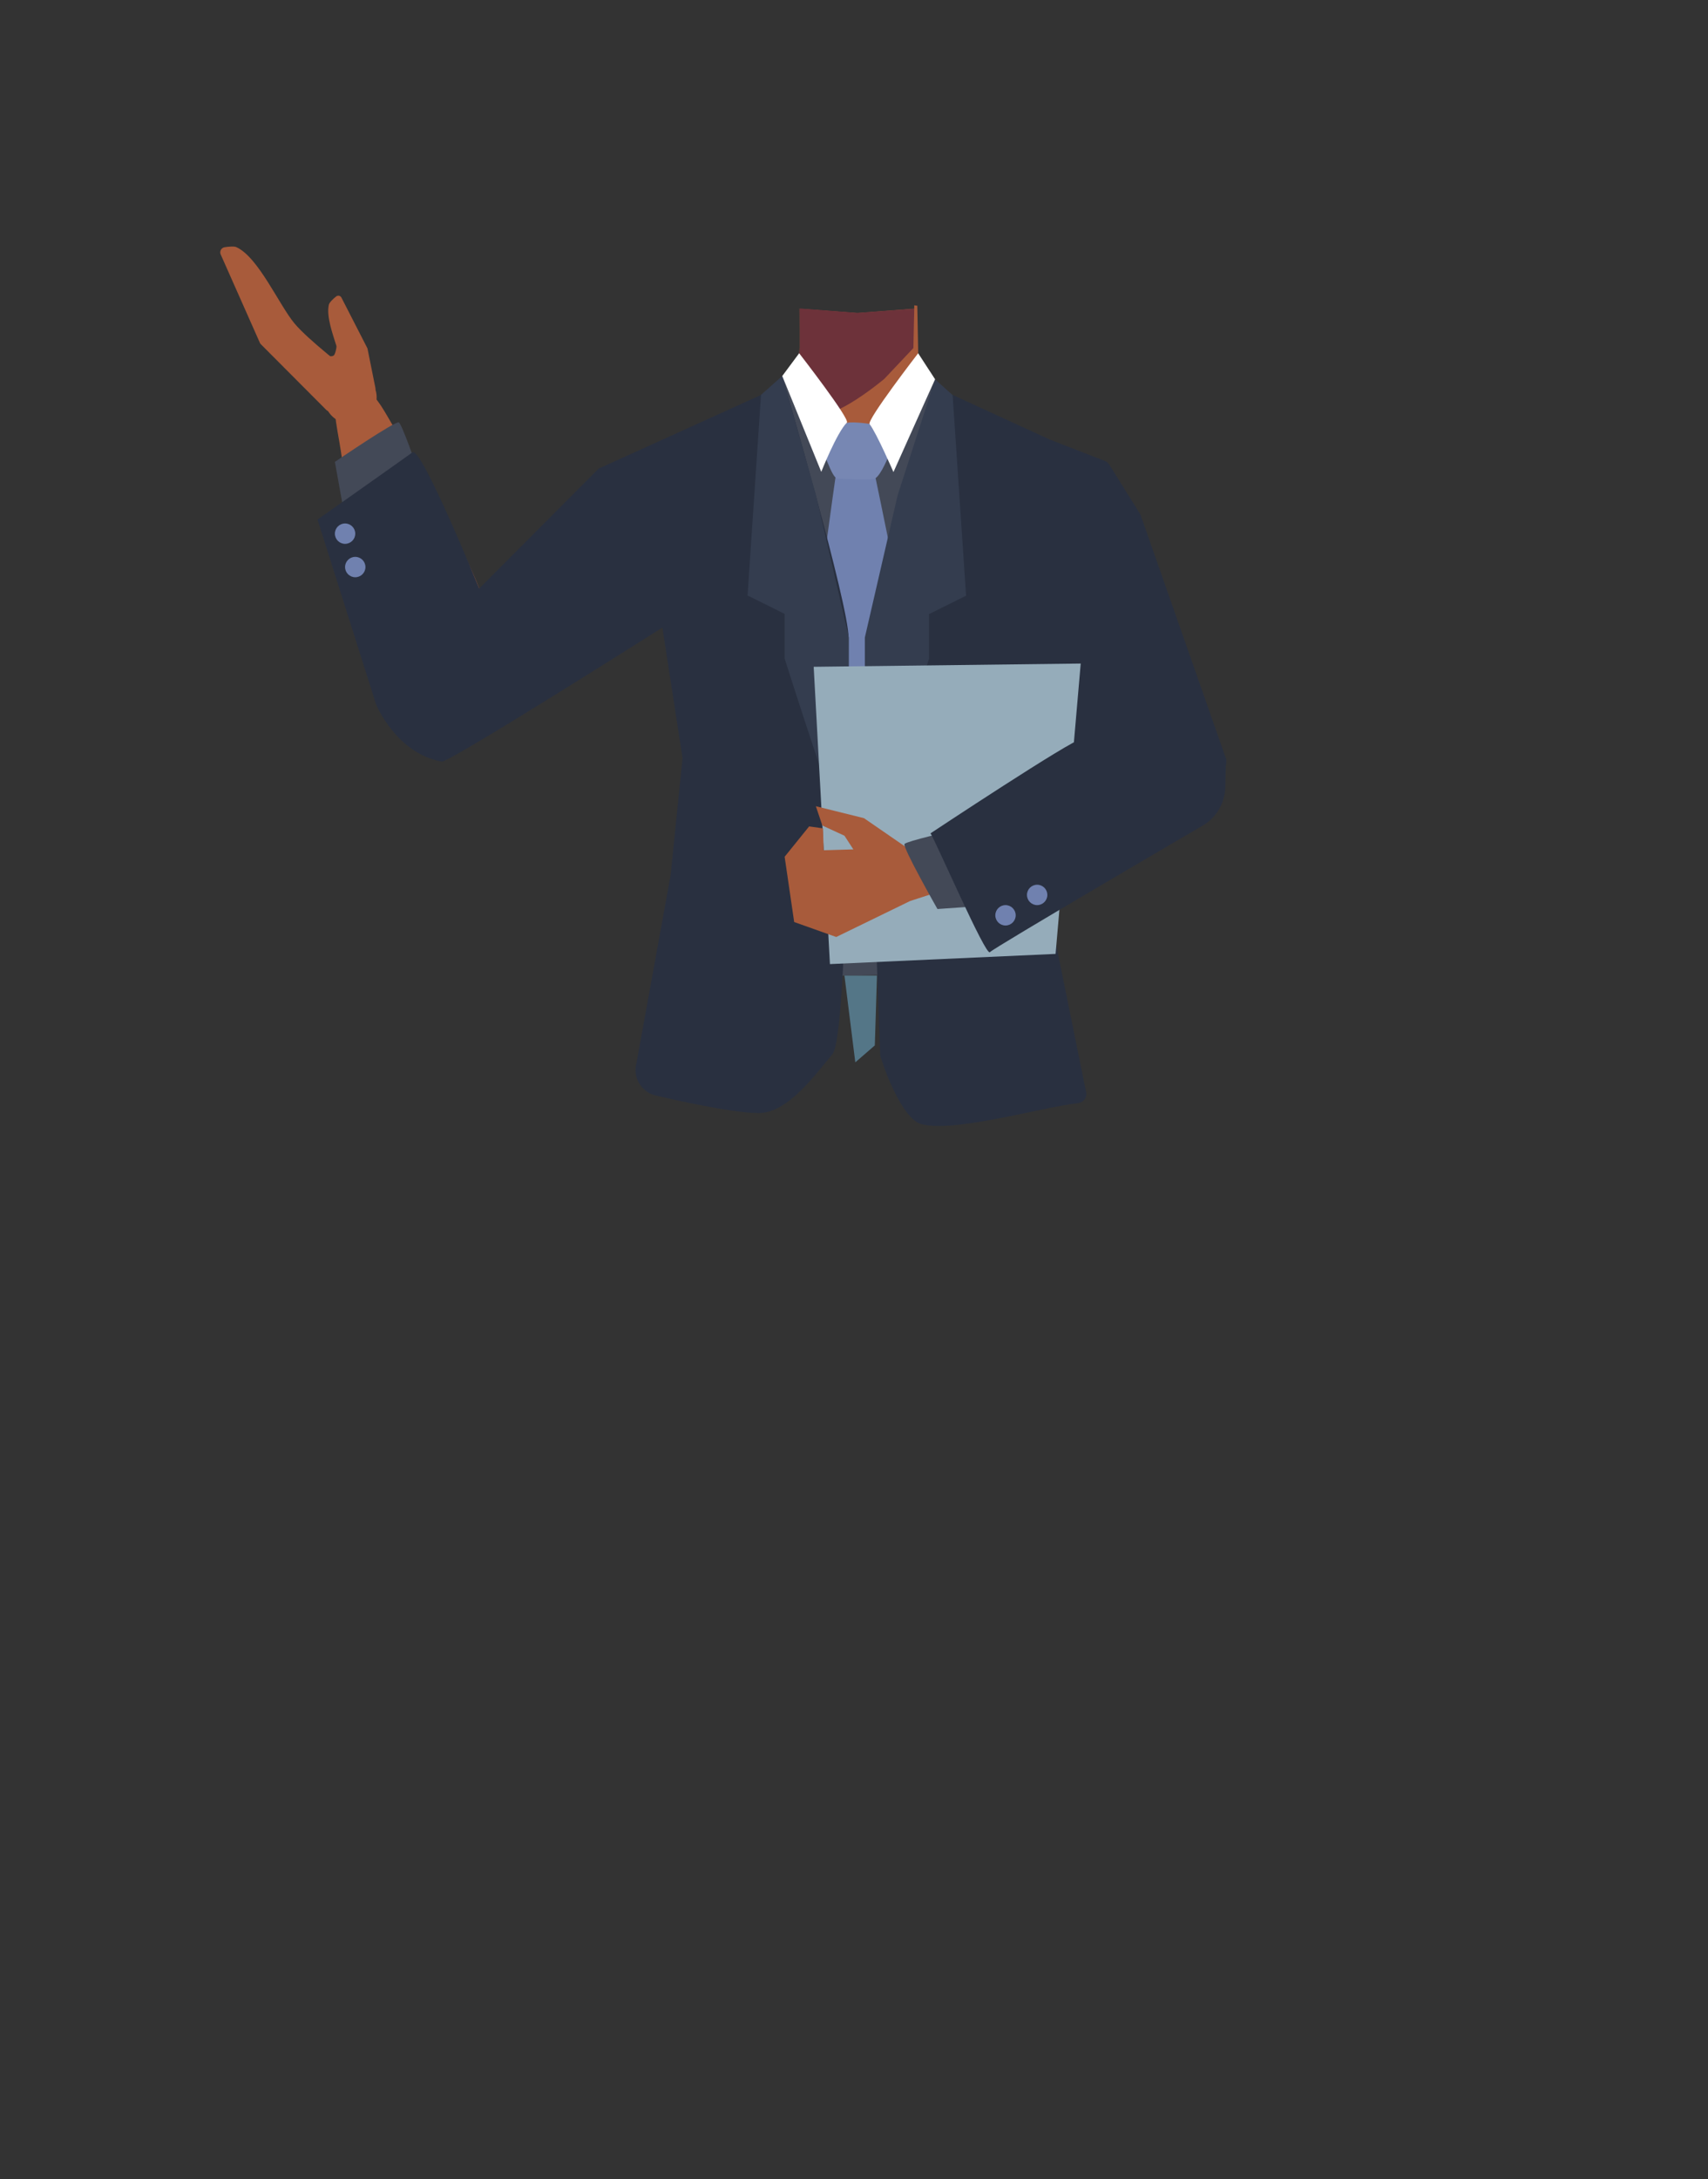 <?xml version="1.0" encoding="utf-8"?>
<!-- Generator: Adobe Illustrator 26.0.2, SVG Export Plug-In . SVG Version: 6.00 Build 0)  -->
<svg version="1.1" id="Calque_1" xmlns="http://www.w3.org/2000/svg" xmlns:xlink="http://www.w3.org/1999/xlink" x="0px" y="0px"
	 viewBox="0 0 788 1005" style="enable-background:new 0 0 788 1005;" xml:space="preserve">
<rect x="0" y="0" width="788" height="1005" fill="#333333" stroke="none"/>
<style type="text/css">
	.st0{fill:#563935;}
	.st1{fill:#A85B3B;}
	.st2{fill:#6D323A;}
	.st3{fill:none;stroke:#000000;stroke-width:3;stroke-miterlimit:10;}
	.st4{fill:#434957;}
	.st5{fill:#547687;}
	.st6{fill:#634B47;}
	.st7{fill:#7081AF;}
	.st8{fill:#293040;}
	.st9{fill:#343D4F;}
	.st10{fill:#7787B3;}
	.st11{fill:#FFFFFF;}
	.st12{fill:#95ACBA;}
</style>
<polygon points="230.2,479.5 230.3,479.5 230.2,479.5 "/>
<polygon points="230.3,479.5 230.4,479.5 230.4,479.5 "/>
<polygon points="230.2,479.5 230.3,479.5 230.2,479.5 "/>
<polygon points="230.3,479.5 230.4,479.5 230.4,479.5 "/>
<path class="st0" d="M515.8,243.8c-0.6,38.4-26.2,33.2-36.9,42.3c-12.6,10.8-8.3,50-17.2,64c-2.5,3.8-11.4,10.1-15.8,9.1
	c-12.5-2.9-24-30.7-34.8-37.7c-6.3-4.1-23.6-3.6-30.2,0c-11.2,6.2-22.3,34.9-34.8,37.7c-4.4,1-13.4-5.2-15.8-9.1
	c-8.9-14-4.6-53.2-17.2-64c-10.6-9.1-36.2-3.9-36.9-42.3c-0.4-26.6,35-37.3,35-37.3l40.1-19.9c9.8-4.8,16.3-14.4,17.4-25.2
	c0-0.3,0-0.6,0.1-0.9s0-0.5,0-0.8s0-0.3,0-0.5c0-0.4,0-0.8,0-1.2v-2.3v-4.7l-0.1-8.7l1.6,0.1l25,1.9l26.2-2l0.7-0.1l0.1,8.7v2.2
	l0.1,7.1c0.1,10.7,6.2,20.4,15.8,25.1l40.5,20.1c1,0.5,2.1,1,3.2,1.3C489,209.4,516.2,220.5,515.8,243.8z"/>
<polygon class="st1" points="424.2,199 396.8,231.5 369.6,199 369.8,187.3 370.4,151.1 370.5,142.5 395.6,144.4 421.8,142.4 
	421.8,140.8 423.2,141 423.4,151.1 423.7,167.3 "/>
<path class="st2" d="M421.8,142.4l-0.2,8.7l-0.2,9.4L408,174.7c0,0-23.5,19.8-31.6,15.9c-2-1-4.3-2.1-6.5-3.3
	c-5.5-2.9-10.7-5.9-10.7-5.9c0.6-0.6,1.3-1.3,1.8-1.9c3.9-4.8,6.5-10.5,7.8-16.6c0-0.1,0.1-0.3,0.1-0.5c0,0,0-0.1,0-0.1
	c0-0.3,0.1-0.6,0.1-1s0-0.6,0.1-0.9s0-0.5,0-0.8s0-0.3,0-0.5c0-0.7,0-1.4,0-2.1v-1.3c0-0.6,0-1.2,0-1.9c0-1,0-1.9,0-2.8l0,0
	l-0.1-8.7l1.6,0.1l25,1.9L421.8,142.4z"/>
<path class="st3" d="M456.2,236.3c-1.3,27.6,17.7,53.5,17.7,53.5s31.2,53.9,41.3,72c4.8,8.5,14.4,26.5,36,15.2l0,0
	c17.8-9.3,11.9-28.1,8.1-36.7c-7.6-17.5-26.8-51.4-31.2-69.8c-3.3-13.7-3.1-36.1-20.9-52.3c0,0-13.1-14.9-31.9-7.7l-0.7,0.3
	C464,214.8,456.7,224.8,456.2,236.3L456.2,236.3z"/>
<path class="st1" d="M207.5,344.8c-19.6,3.6-29.9-17.7-33.2-25.6s-6.1-25.5-7.4-34.1c-3.5-22.1-6.6-59.6-10.3-81.1
	c-2.5-14.2-4.2-21.6,4.5-25.5c7.9-3.6,14.8,8.6,17.6,13.4c11.4,19.6,34.2,57.7,42.7,80.2c3.5,9.2,8.9,28.5,9.1,38.4
	C231.2,338,213.2,343.8,207.5,344.8z"/>
<path class="st3" d="M333.7,254.6c-11.9,25-40.9,38.8-40.9,38.8s-52.9,32.8-70.4,44c-8.2,5.3-25.2,16.6-38.9-3.6l0,0
	c-11.3-16.6,2.8-30.4,10.2-36.2c15-11.8,47.9-32.6,60.5-46.7c9.4-10.5,19.8-30.3,43.1-36.2c0,0,18.6-6.9,31.8,8.2l0.5,0.6
	C337,232.1,338.6,244.3,333.7,254.6L333.7,254.6z"/>
<polygon class="st4" points="316.7,451.3 318.2,428.8 473.2,428.8 475.2,448.3 "/>
<polygon class="st5" points="394.6,489.9 389.6,449.9 404.6,449.9 403.6,482.1 "/>
<path class="st6" d="M562.1,344.7c-9-17.7-32.2-13-40.5-10.8s-23.9,10.7-31.6,14.8c-19.7,10.6-51.3,31-70.7,41.1
	c-12.7,6.7-19.6,9.8-17.6,19.1c1.9,8.4,15.8,6.5,21.3,5.8c22.5-2.9,66.6-8,89.7-14.9c9.5-2.8,28-10.3,36-16.1
	C571.1,367.7,564.7,349.9,562.1,344.7z"/>
<path class="st1" d="M173.2,178.9l-3.6-17.9c0-0.1-0.1-0.3-0.1-0.4l-12-23.4c-0.5-0.9-1.6-1.1-2.4-0.5c-1.4,1.1-3.2,2.8-3.4,3.9
	c-1.2,5.4,1.9,13.7,3.5,18.9c0.2,0.7-0.6,4-1.2,4.4c-0.7,0.5-1.7,0.5-2.6,0.2c-1.3-0.4-2.4,1.1-1.7,2.3l7,12.1
	c0.2,0.4,0.7,0.7,1.2,0.8l13.7,1.5C172.5,180.9,173.4,179.9,173.2,178.9z"/>
<path class="st1" d="M166.1,178.8l-12.3,10.4c-0.9,0.8-2.3,0.7-3.2-0.1l-30.2-30.3c-0.2-0.2-0.4-0.4-0.5-0.7l-18.1-40.8
	c-0.6-1.4,0.3-3.1,1.9-3.3c2-0.3,4.4-0.5,5.4,0c10.1,4.6,19.7,26.7,26.8,35.2c6.2,7.4,23.8,21.1,30.2,25.9
	C167.3,176,167.3,177.8,166.1,178.8z"/>
<ellipse transform="matrix(0.95 -0.312 0.312 0.95 -49.129 59.591)" class="st1" cx="161.7" cy="183.3" rx="12.1" ry="12.1"/>
<path class="st4" d="M345,191.5c1.3-1.3,17.4-20.3,18.9-20.3c0.7,0,13.8,31.6,29,32.1c18.5,0.5,36.1-32.1,36.1-32.1l8.9,14l5,160.5
	L345,347V191.5z"/>
<path class="st4" d="M160.1,244l-5.6-31c0,0,28-19.1,29.5-18.2s8.4,20.9,8.4,20.9L160.1,244z"/>
<path class="st7" d="M385.5,219.8l18.3-0.1c0,0,14.2,67.7,13.6,69.8s-9.3,53.4-9.2,54.6s-12.6,16-12.6,16s-12.8-18.5-13.4-20.5
	s-4.7-46.4-5.7-48S385.5,219.8,385.5,219.8z"/>
<path class="st8" d="M483.2,415.7l17.9,88c0.5,2.2-1,4.4-3.2,4.9c-0.1,0-0.3,0-0.4,0.1c-16.6,1.8-58,14-72.7,9.6
	c-8.5-2.6-16.7-24.8-18.1-29.7c-0.3-0.6-0.5-1.3-0.6-2c-0.5-15.5-6.8-169.8-4.1-191.9s22.2-89.8,27.1-111.9c0.6-2.6,1.2-4.9,1.2-4.9
	l53.8,24.7l0.2,0.1l25.5,9.9c0.8,0.3,1.5,0.9,2,1.7l14.1,22.6c0.2,0.3,0.3,0.5,0.4,0.8l39.3,112.1c0.7,2-0.2,4.2-2.2,5.1l-84,38.9
	c-1.9,0.9-2.9,3.1-2.1,5.1l5.7,16.2C483.1,415.3,483.1,415.5,483.2,415.7z"/>
<path class="st8" d="M362,177.2c0,0,29.5,101.4,29.5,116.9s0.3,182.9-7.5,192.1s-20.4,27.1-34,27.1s-46.6-7.9-46.6-7.9
	c-6.7-1.1-11.2-7.5-10-14.1c0-0.3,0.1-0.5,0.2-0.8l15.8-86.9l5.5-54l-9.3-60.2c0,0-98.5,62.4-101.8,61.8
	c-21.1-3.8-30.3-26.4-30.3-26.4l-27-85.2c0,0,42.7-30.1,43.8-31c4-3,30.8,62.8,30.8,62.8l55.1-55.3L362,177.2z"/>
<path class="st9" d="M360.9,173.4l-9.8,8.7l-6.2,92.5l17.1,8.5v20.6c0,0,26,81.9,27.6,79.4s2-75.9,2-75.9v-13.3l-15.1-65.5
	L360.9,173.4z"/>
<path class="st10" d="M380.6,210.8c0.9-1.8,6.7-13.2,8.9-15.3c1.7-1.6,11.8,0,11.8,0l8.9,14.2c0,0-3.7,9.6-6.6,11
	c-1.5,0.7-8.8,0.4-17.2,0C384.1,220.5,381.4,211.5,380.6,210.8z"/>
<path class="st9" d="M431.4,174.9l8.1,7.3l6.2,92.5l-17.1,8.5v20.6c0,0-26,81.9-27.6,79.4s-2-75.9-2-75.9v-13.3l15.1-65.5
	L431.4,174.9z"/>
<path class="st11" d="M423.6,162.9l7.8,12l-19.2,42.8c0,0-7.8-18-11-22.1C399.8,193.7,423.6,162.9,423.6,162.9z"/>
<polygon class="st12" points="375.4,307.5 382.9,444.6 487,439.9 498.6,306 "/>
<path class="st11" d="M368.7,162.9l-7.8,10.5l18,44.2c0,0,7.1-18,11.8-22.7C392.4,193.4,368.7,162.9,368.7,162.9z"/>
<polygon class="st1" points="418.2,390.8 398.6,377.3 376.4,371.8 379.4,380.7 389.6,385.4 393.7,391.7 380,392.1 379.7,382 
	373.3,381.1 362,395.1 366.4,425.2 385.8,432.1 419.9,415.5 429.8,412.3 450.2,407.3 433.1,386.4 424.2,389.9 "/>
<path class="st4" d="M463.9,417l-31.4,2.2c0,0-16.3-28.7-15.2-30s21.6-6,21.6-6L463.9,417z"/>
<path class="st8" d="M429.3,384.3c2.7,4.2,25.5,56.9,27.4,54.8s98.2-58.4,98.2-58.4l0.2-0.1c6.2-3.7,10-10.4,10.2-17.6l0.3-12.2
	c0,0-21.8-19.2-24.1-19.2s-39.3,9.7-42.7,9.3S429.3,384.3,429.3,384.3z"/>
<circle class="st7" cx="159.2" cy="246.1" r="4.7"/>
<circle class="st7" cx="163.9" cy="261.5" r="4.7"/>
<circle class="st7" cx="478.5" cy="412.7" r="4.7"/>
<circle class="st7" cx="463.9" cy="422.1" r="4.7"/>
</svg>
